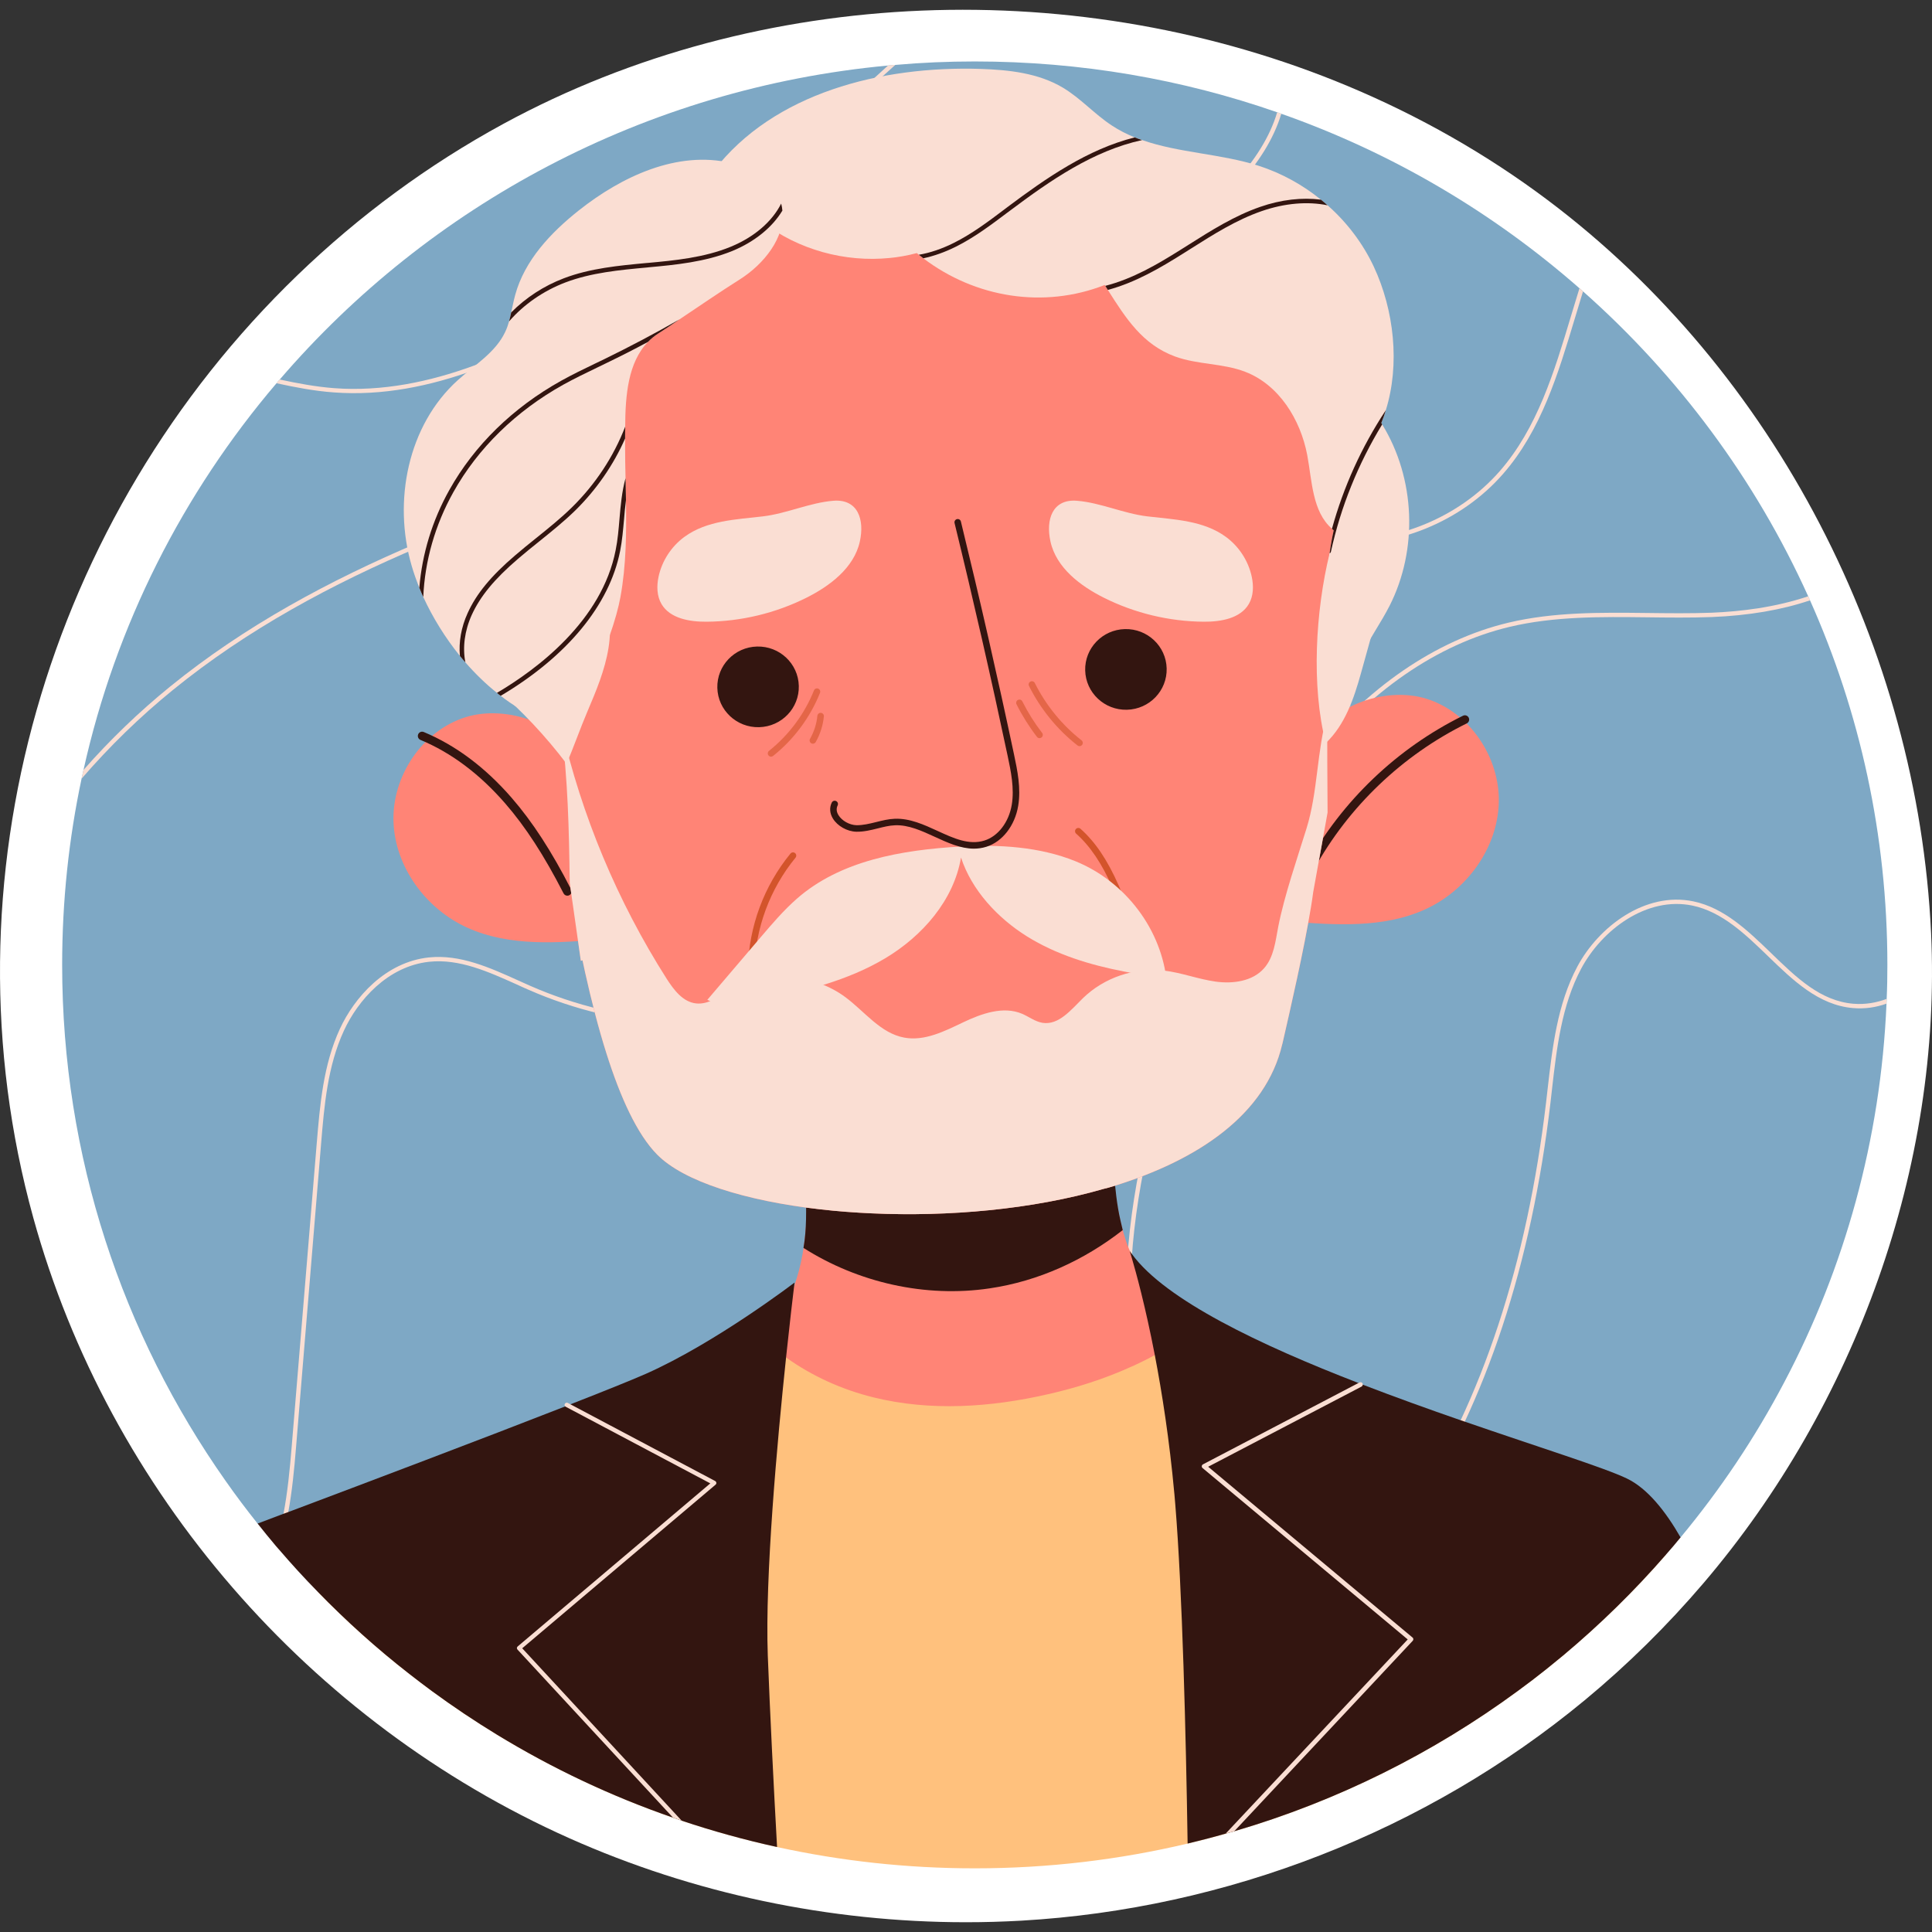 <?xml version="1.0" encoding="UTF-8"?>
<!-- Generator: Adobe Illustrator 25.2.3, SVG Export Plug-In . SVG Version: 6.00 Build 0)  -->
<svg xmlns="http://www.w3.org/2000/svg" xmlns:xlink="http://www.w3.org/1999/xlink" version="1.1" id="Capa_1" x="0px" y="0px" viewBox="0 0 511.672 511.672" style="enable-background:new 0 0 511.672 511.672;" xml:space="preserve" width="512" height="512">
<rect x="0" y="0" width="511.672" height="511.672" fill="#333333" stroke="none"/>
<g>
	<g>
		<path style="fill:#FFFFFF;" d="M255.756,509.085c-36.034-0.011-72.072-7.567-104.986-22.257    C82.071,456.167,28.868,395.134,8.822,322.529c-24.676-89.377,3.598-185.67,70-249.69c16.295-15.711,34.667-29.267,54.561-40.075    c67.96-36.924,152.692-39.657,223.775-9.879c18.707,7.837,36.487,17.909,52.709,30.092    c60.391,45.354,98.024,118.859,101.56,194.097c2.91,61.91-20.15,125.167-60.257,172.187c-9.566,11.214-20.094,21.609-31.45,31.006    c-41.918,34.686-94.895,55.289-149.186,58.4C265.612,508.947,260.684,509.087,255.756,509.085z"/>
	</g>
	<g>
		<g>
			<g>
				<path style="fill:#7EA8C5;" d="M445.083,407.171c10.542-12.683,19.763-26.445,27.478-41.124      c15.94-30.206,25.532-64.174,27.061-100.23c0.023-0.413,0.046-0.849,0.046-1.262c0.139-2.982,0.185-5.986,0.185-9.014      c0-34.358-7.298-67.018-20.482-96.537c-0.139-0.367-0.301-0.711-0.486-1.078c-13.994-30.964-34.429-58.44-59.636-80.757      c-0.301-0.298-0.626-0.573-0.95-0.826c-22.868-20.069-49.604-35.894-78.96-46.215c-0.347-0.16-0.718-0.275-1.089-0.39      C313.184,21,286.238,16.275,258.157,16.275c-7.089,0-14.11,0.298-21.037,0.918c-0.649,0.023-1.274,0.092-1.923,0.161      c-64.409,5.986-121.474,37.018-161.115,83.165c-0.325,0.321-0.603,0.665-0.857,0.986      c-24.721,29.036-42.584,63.991-51.111,102.408c-0.185,0.78-0.348,1.537-0.51,2.316c-3.382,15.917-5.143,32.408-5.143,49.312      c0,50.803,15.987,97.868,43.233,136.583c2.711,3.876,5.561,7.661,8.526,11.376l95.087,40.985l72.045-18.647l108.973,20.488      l74.925-35.945L445.083,407.171z"/>
			</g>
			<g>
				<g>
					<path style="fill:#FADED3;" d="M88.398,103.925c-5.097-0.367-10.171-1.33-15.176-2.431c0.255-0.321,0.533-0.665,0.857-0.986       c4.773,1.032,9.592,1.926,14.411,2.294c25.648,1.927,50.253-10.78,66.541-20.505c19.74-11.789,38.275-25.642,55.095-41.193       c3.823-3.532,7.622-7.202,11.306-10.78c4.495-4.335,9.036-8.739,13.762-12.982c0.649-0.069,1.274-0.138,1.923-0.16       c-5.12,4.518-10.032,9.266-14.874,13.968c-3.684,3.578-7.507,7.248-11.329,10.78c-16.89,15.619-35.495,29.518-55.281,41.353       C139.207,93.077,114.37,105.898,88.398,103.925z"/>
				</g>
				<g>
					<path style="fill:#FADED3;" d="M339.339,30.118c-4.078,13.716-16.774,24.954-25.347,31.262       c-38.437,28.234-85.284,43.28-130.602,57.821c-48.261,15.482-98.189,31.491-137.576,63.51c-8.758,7.11-16.844,15-24.211,23.509       c0.162-0.78,0.324-1.537,0.51-2.316c7.02-7.982,14.689-15.367,22.96-22.087c39.572-32.133,89.594-48.188,137.97-63.716       c45.226-14.495,91.98-29.519,130.255-57.638c8.457-6.216,20.991-17.317,24.953-30.734       C338.621,29.842,338.991,29.957,339.339,30.118z"/>
				</g>
				<g>
					<path style="fill:#FADED3;" d="M419.25,77.17c-0.718,2.385-1.46,4.77-2.155,7.11c-4.402,14.61-8.92,29.725-19.091,41.307       c-10.982,12.546-28.196,19.587-44.901,18.417c-11.237-0.803-21.917-5.046-32.228-9.128c-3.498-1.399-7.113-2.821-10.704-4.106       c-17.84-6.376-32.344-6.628-43.14-0.757c-10.588,5.757-18.164,18.142-20.759,33.945c-1.367,8.188-1.483,16.652-1.575,24.84       c-0.07,5.459-0.162,11.124-0.602,16.651c-1.066,13.509-5.723,38.395-24.791,53.418c-22.891,18.027-55.976,13.532-79.283,3.28       c-1.066-0.459-2.155-0.94-3.22-1.445c-7.461-3.348-15.152-6.835-23.122-5.986c-11.005,1.17-18.906,10.207-22.613,18.28       c-4.309,9.358-5.19,19.793-6.024,29.886l-6.626,80.275c-0.486,6.055-1.066,11.858-2.062,17.293       c-0.625,3.463-1.413,6.766-2.456,9.931c-0.301-0.344-0.602-0.688-0.903-1.032c0.857-2.706,1.552-5.527,2.085-8.44       c1.066-5.596,1.668-11.582,2.178-17.844l6.626-80.275c0.857-10.184,1.715-20.711,6.117-30.275       c3.846-8.349,12.071-17.729,23.563-18.945c8.271-0.872,16.126,2.683,23.702,6.101c1.089,0.482,2.155,0.963,3.221,1.445       c23.007,10.092,55.605,14.564,78.102-3.142c18.721-14.748,23.308-39.289,24.351-52.615c0.44-5.504,0.533-11.124,0.602-16.559       c0.116-8.234,0.208-16.743,1.576-25.023c2.687-16.147,10.472-28.83,21.361-34.771c11.098-6.032,25.926-5.803,44.09,0.688       c3.591,1.284,7.229,2.729,10.75,4.106c10.217,4.083,20.806,8.28,31.88,9.059c16.334,1.147,33.177-5.757,43.928-18.004       c10.009-11.422,14.504-26.399,18.86-40.895c0.765-2.523,1.529-5.069,2.317-7.615C418.624,76.597,418.949,76.872,419.25,77.17z"/>
				</g>
				<g>
					<path style="fill:#FADED3;" d="M499.667,264.545c0,0.413-0.023,0.849-0.046,1.262c-2.757,0.986-5.723,1.445-8.874,1.17       c-9.128-0.78-15.917-7.363-22.497-13.739c-5.978-5.78-12.14-11.743-19.995-13.395c-12.164-2.546-24.049,6.468-29.494,16.697       c-5.19,9.748-6.487,21.078-7.738,32.041l-0.394,3.463c-5.051,42.89-17.052,79.198-35.61,107.936       c-4.356,6.743-9.87,14.129-17.747,17.844c-10.125,4.77-23.771,2.661-33.919-5.275c-8.225-6.422-14.596-16.353-18.998-29.541       c-14.434-43.303-0.602-89.702,13.067-125.298c6.997-18.188,15.987-39.129,29.679-56.766       c14.527-18.647,33.108-31.445,52.384-36.032c12.025-2.867,24.605-2.706,36.792-2.569c5.584,0.069,11.353,0.138,17.006-0.069       c7.785-0.321,16.936-1.422,25.602-4.358c0.185,0.367,0.347,0.711,0.487,1.078c-7.53,2.546-16.241,4.037-26.042,4.426       c-5.676,0.207-11.469,0.138-17.052,0.069c-12.117-0.138-24.652-0.298-36.537,2.546c-18.998,4.518-37.371,17.179-51.713,35.62       c-13.623,17.5-22.566,38.372-29.517,56.468c-13.6,35.413-27.385,81.56-13.067,124.519       c4.332,12.982,10.588,22.729,18.605,28.991c9.824,7.684,22.983,9.748,32.714,5.161c7.622-3.601,13.021-10.826,17.284-17.408       c18.465-28.601,30.397-64.771,35.425-107.477l0.394-3.44c1.274-11.078,2.572-22.523,7.877-32.477       c5.653-10.596,18.026-19.931,30.745-17.271c8.202,1.72,14.481,7.821,20.574,13.693c6.719,6.514,13.067,12.683,21.779,13.417       C493.967,266.082,496.933,265.577,499.667,264.545z"/>
				</g>
			</g>
		</g>
		<g>
			<g>
				<g>
					<g>
						<g>
							<path style="fill:#FF8476;" d="M123.258,189.957c-11.536,3.648-19.459,15.711-19.043,27.692         c0.416,11.982,8.6,23.123,19.628,28.077c11.142,5.005,23.963,4.039,36.151,2.974c0.382-0.034-4.484-41.245-6.141-45.763         C149.748,191.745,134.163,186.508,123.258,189.957z"/>
						</g>
						<g>
							<path style="fill:#FF8476;" d="M377.711,185.038c11.56,3.573,19.564,15.583,19.228,27.567         c-0.336,11.984-8.446,23.179-19.44,28.205c-11.108,5.078-23.936,4.196-36.13,3.211c-0.382-0.031,4.209-41.273,5.835-45.802         C351.234,186.999,366.785,181.661,377.711,185.038z"/>
						</g>
					</g>
				</g>
				<g>
					<g>
						<path style="fill:#331510;" d="M347.075,230.712c-0.184,0-0.371-0.045-0.544-0.141c-0.548-0.301-0.748-0.989-0.447-1.536        c9.286-16.897,23.981-30.918,41.378-39.482c0.562-0.276,1.238-0.045,1.514,0.516c0.277,0.56,0.045,1.239-0.516,1.514        c-16.983,8.361-31.328,22.049-40.393,38.541C347.862,230.499,347.474,230.712,347.075,230.712z"/>
					</g>
					<g>
						<path style="fill:#331510;" d="M150.259,237.216c-0.412,0-0.808-0.226-1.008-0.617c-5.136-10.021-10.043-17.588-15.448-23.814        c-6.758-7.785-14.309-13.447-22.444-16.827c-0.577-0.24-0.851-0.902-0.611-1.479c0.24-0.579,0.903-0.853,1.479-0.611        c8.461,3.516,16.296,9.382,23.285,17.434c5.528,6.367,10.533,14.077,15.753,24.266c0.285,0.556,0.065,1.238-0.491,1.523        C150.608,237.175,150.432,237.216,150.259,237.216z"/>
					</g>
				</g>
			</g>
			<g>
				<g>
					<g>
						<path style="fill:#FF8476;" d="M302.239,336.835c-1.643-2.504-3.041-5.194-4.048-8.236c-0.209-0.633-0.405-1.27-0.589-1.91        c-1.615-5.637-2.466-11.584-3.03-17.413c-0.055-0.568-0.686-10.249-0.364-10.27c0,0-81.3,4.541-81.3,4.541        s0.023,0.092,0.046,0.298c0,0.138,0.046,0.298,0.046,0.505c0.046,0.298,0.093,0.711,0.162,1.17        c0.023,0.298,0.07,0.665,0.093,1.032c0.715,11.35,0.947,23.222-2.943,34.083l-15.835,27.624l28.895,17.337l73.258-5.269        c0,0,25.836-19.547,25.836-19.547c-3.393-3.892-6.785-7.785-10.178-11.677C308.712,344.997,305.103,341.2,302.239,336.835z"/>
					</g>
					<g>
						<g>
							<path style="fill:#331510;" d="M297.348,325.776c-10.241,8.005-22.324,13.528-35.229,15.432         c-17.052,2.546-34.915-1.537-49.327-10.711c0.888-5.036,0.704-10.161,0.651-15.262c-0.03-2.918-0.004-5.777-0.187-8.683         c-0.023-0.367-0.07-0.734-0.093-1.032c-0.069-0.459-0.116-0.872-0.162-1.17c0-0.207-0.046-0.367-0.046-0.505         c-0.023-0.206-0.046-0.298-0.046-0.298l81.3-4.541c0,0,0.128,4.666,0.753,11.272c0.407,4.295,0.795,8.735,1.787,12.96         C296.8,323.456,297.348,325.776,297.348,325.776z"/>
						</g>
					</g>
				</g>
				<g>
					<g>
						<path style="fill:#FF8476;" d="M359.197,173.295l-0.556,3.188l-0.301,1.468l-6.742,37.248l-3.661,20.275l-0.139,0.757        c-0.162,1.284-0.371,2.638-0.602,4.037c-1.9,11.514-5.329,26.399-7.553,36.124c-0.023,0.046-0.023,0.092-0.047,0.138        c-4.332,18.601-22.219,30.711-44.785,37.638c-0.788,0.252-1.599,0.482-2.41,0.665c-19.114,5.528-41.31,7.431-61.49,6.513        c-4.657-0.206-9.198-0.55-13.577-1.055c-0.023,0-0.023,0-0.023,0c-19.925-2.248-36.329-7.409-43.326-14.565        c-5.236-5.344-9.661-14.977-13.391-26.789c-2.109-6.651-3.985-13.991-5.676-21.582v-0.023l-0.649-3.005        c-0.162,0.046-0.278,0.092-0.44,0.138l-0.765-5.367l-2.178-15.298l-5.978-41.858c0-0.115-0.023-0.252-0.047-0.367        c-0.162-1.698-0.324-3.326-0.463-4.886c-0.996-9.908-1.413-16.215-1.413-16.215l0.348-0.046        c-0.556-3.555-0.95-7.179-1.158-10.871c-2.549-44.427,22.335-84.129,60.1-102.959c1.344-0.688,2.711-1.331,4.124-1.95v-0.023        c11.955-5.321,25.068-8.647,38.947-9.403c14.55-0.826,28.59,1.216,41.588,5.596c0.556,0.207,1.112,0.39,1.668,0.62        c37.858,13.486,66.355,47.11,71.568,88.487l0.278-0.046c0,0,0,0.665-0.046,1.95c0.231,1.835,0.37,3.67,0.486,5.481        C361.398,156.23,360.772,164.9,359.197,173.295z"/>
					</g>
				</g>
				<g>
					<g>
						<path style="fill:#D3542B;" d="M198.949,257.274c-0.006,0-0.013,0-0.02-0.001c-0.477-0.01-0.856-0.406-0.844-0.883        c0.254-11.009,4.254-21.782,11.264-30.334c0.303-0.37,0.849-0.425,1.216-0.12c0.369,0.303,0.423,0.847,0.12,1.216        c-6.765,8.254-10.627,18.652-10.873,29.277C199.803,256.899,199.418,257.274,198.949,257.274z"/>
					</g>
					<g>
						<path style="fill:#D3542B;" d="M302.184,252.035c-0.325,0-0.637-0.184-0.783-0.497c-1.399-2.976-2.604-6.078-3.77-9.079        c-0.943-2.426-1.917-4.935-2.983-7.347c-2.862-6.474-5.926-11.027-9.64-14.328c-0.357-0.317-0.39-0.864-0.072-1.22        c0.319-0.356,0.866-0.391,1.22-0.072c3.906,3.471,7.107,8.212,10.073,14.921c1.083,2.448,2.065,4.975,3.015,7.419        c1.155,2.973,2.349,6.047,3.723,8.97c0.204,0.432,0.017,0.948-0.414,1.15C302.432,252.008,302.306,252.035,302.184,252.035z"/>
					</g>
				</g>
				<g>
					<path style="fill:#FADED3;" d="M351.597,215.198l-3.661,20.275l-0.139,0.757c-0.162,1.284-0.371,2.638-0.602,4.037       c-1.9,11.514-5.329,26.399-7.553,36.124c-0.023,0.046-0.023,0.092-0.047,0.138c-4.332,18.601-22.219,30.711-44.785,37.638       c-0.788,0.252-1.599,0.482-2.41,0.665c-19.114,5.528-41.31,7.431-61.49,6.513c-4.657-0.206-9.198-0.55-13.577-1.055       c-0.023,0-0.023,0-0.023,0c-19.925-2.248-36.329-7.409-43.326-14.565c-5.236-5.344-9.661-14.977-13.391-26.789       c-2.109-6.651-3.985-13.991-5.676-21.582v-0.023l-0.649-3.005c-0.162,0.046-0.278,0.092-0.44,0.138l-0.765-5.367l-2.178-15.298       c-0.185-14.335-0.487-27.202-2.271-41.445c5.399,23.647,14.898,46.353,27.942,66.858c1.9,2.959,4.31,6.17,7.808,6.537       c3.244,0.344,6.093-1.858,8.897-3.464c9.36-5.367,21.941-4.633,30.606,1.789c5.143,3.807,9.314,9.587,15.639,10.734       c5.375,0.986,10.634-1.697,15.546-4.037c4.912-2.34,10.658-4.404,15.662-2.271c1.807,0.78,3.429,2.064,5.375,2.385       c4.332,0.688,7.599-3.486,10.727-6.537c5.584-5.436,13.716-8.211,21.501-7.294c4.611,0.55,9.013,2.271,13.623,2.913       c4.588,0.642,9.824-0.069,12.859-3.555c2.595-2.958,2.989-7.133,3.73-10.963c1.575-8.12,5.097-18.326,7.46-25.94       c3.082-9.885,2.711-20.505,5.561-30.459C351.458,197.584,351.551,206.414,351.597,215.198z"/>
				</g>
				<g>
					<path style="fill:#FADED3;" d="M254.31,224.202c-15.487,0.911-31.755,3.663-43.343,13.876c-3.46,3.049-6.46,6.566-9.447,10.07       c-4.73,5.549-9.461,11.098-14.192,16.647c4.245,2.245,9.704,0.933,14.423-0.007c11.338-2.257,22.78-5.074,32.681-10.99       c9.901-5.916,18.181-15.401,20.081-26.694c2.818,8.64,9.688,16.024,17.443,20.871c7.755,4.847,16.687,7.568,25.688,9.311       c3.891,0.753,7.892,1.359,11.4,3.188c-1.245-14.179-10.951-27.005-24.255-32.4C275.336,224.241,264.51,223.602,254.31,224.202z       "/>
				</g>
			</g>
			<g>
				<path style="fill:#FADED3;" d="M368,160.473c-4.379,8.578-12.117,17.294-10.356,26.743c-5.283-12.5-7.322-27.087-5.514-40.665      c0.278-2.064,0.648-4.106,1.089-6.101c-0.162-0.137-0.324-0.252-0.463-0.413c-5.236-4.564-5.259-12.661-6.557-19.564      c-1.784-9.358-7.461-18.578-16.45-22.018c-5.908-2.271-12.581-1.858-18.535-4.037c-8.572-3.142-12.998-10.023-17.817-17.638      c-0.209-0.367-0.44-0.711-0.672-1.078c-0.046-0.069-0.092-0.16-0.139-0.23c-16.195,6.354-34.313,3.372-48.052-7.064      c-0.394-0.298-0.788-0.619-1.181-0.941c-0.186-0.138-0.371-0.275-0.556-0.436c-1.274,0.344-2.549,0.62-3.869,0.849h-0.023      c-1.066,0.184-2.131,0.344-3.197,0.436c-11.932,1.216-24.327-2.179-33.78-9.495c-5.954-4.587-10.333-6.56-12.928-13.555      c15.871-20.688,44.438-27.844,70.688-27.018c7.53,0.252,15.315,1.101,21.779,4.954c4.703,2.798,8.387,7.018,12.974,10.023      c1.946,1.284,3.985,2.317,6.093,3.165c0.626,0.252,1.274,0.505,1.923,0.711c0.023-0.023,0.023-0.023,0.046,0      c9.754,3.417,20.829,3.601,30.861,6.812c6.001,1.926,11.607,5.023,16.473,8.968c0.602,0.482,1.182,0.986,1.761,1.491      c5.12,4.518,9.337,10.069,12.233,16.238c5.375,11.468,6.997,25.895,3.174,38.074c-0.324,1.124-0.741,2.248-1.182,3.326      c0.07,0.138,0.162,0.252,0.232,0.39C374.859,126.712,375.6,145.519,368,160.473z"/>
			</g>
			<g>
				<path style="fill:#FADED3;" d="M131.242,182.251c6.962,5.992,13.28,12.717,18.814,20.024c1.901-4.473,3.579-9.285,5.48-13.759      c2.327-5.477,4.675-11.02,5.617-16.889c0.942-5.868,0.354-12.187-2.855-17.209c-3.881-6.071-11.542-9.512-18.725-8.485      c-7.183,1.028-13.52,6.427-15.694,13.282C121.703,166.071,125.765,177.536,131.242,182.251z"/>
			</g>
			<g>
				<path style="fill:#FADED3;" d="M352.13,146.551c-3.71,15.211-4.906,35.087-1.009,50.251c5.107-4.857,7.451-11.792,9.331-18.551      c1.183-4.255,2.367-8.51,3.551-12.765c0.905-3.254,1.818-6.572,1.682-9.944c-0.136-3.373-1.492-6.871-4.296-8.792      C358.586,144.831,352.931,143.27,352.13,146.551z"/>
			</g>
			<g>
				<path style="fill:#FADED3;" d="M181.252,142.192c-3.479,2.551-5.965,6.396-6.848,10.592c-0.506,2.41-0.464,5.048,0.782,7.178      c2.248,3.842,7.424,4.725,11.908,4.694c9.168-0.063,18.313-2.259,26.492-6.359c6.111-3.064,12.567-7.845,14.127-14.85      c1.295-5.814-0.48-11.35-7.012-10.824c-6.243,0.503-12.341,3.387-18.656,4.136C194.958,137.6,187.227,137.812,181.252,142.192z"/>
			</g>
			<g>
				<path style="fill:#FADED3;" d="M324.675,142.192c3.479,2.551,5.965,6.396,6.847,10.592c0.507,2.41,0.464,5.048-0.782,7.178      c-2.248,3.842-7.424,4.725-11.908,4.694c-9.168-0.063-18.313-2.259-26.492-6.359c-6.111-3.064-12.567-7.845-14.127-14.85      c-1.295-5.814,0.48-11.35,7.012-10.824c6.243,0.503,12.341,3.387,18.656,4.136C310.969,137.6,318.7,137.812,324.675,142.192z"/>
			</g>
			<g>
				<g>
					<g>
						<path style="fill:#331510;" d="M211.558,181.642c0.149,5.899-4.561,10.8-10.52,10.948c-5.959,0.147-10.91-4.515-11.059-10.414        c-0.149-5.899,4.561-10.8,10.52-10.948S211.409,175.743,211.558,181.642z"/>
					</g>
					<g>
						<path style="fill:#331510;" d="M308.98,177.023c0.149,5.899-4.561,10.8-10.52,10.948c-5.959,0.147-10.91-4.515-11.059-10.414        c-0.149-5.899,4.561-10.8,10.52-10.948C303.88,166.461,308.831,171.124,308.98,177.023z"/>
					</g>
				</g>
			</g>
			<g>
				<path style="fill:#331510;" d="M257.928,224.757c-3.536,0-6.974-1.577-10.322-3.115c-3.441-1.578-7-3.231-10.57-3.074      c-1.523,0.059-3.01,0.432-4.585,0.828c-1.821,0.456-3.704,0.916-5.663,0.879c-2.439-0.062-4.994-1.503-6.212-3.506      c-0.839-1.379-0.943-2.876-0.292-4.215c0.21-0.428,0.719-0.61,1.156-0.399c0.43,0.208,0.608,0.726,0.399,1.156      c-0.396,0.814-0.324,1.675,0.214,2.56c0.915,1.504,2.925,2.629,4.779,2.677c1.694,0.02,3.411-0.381,5.198-0.829      c1.591-0.399,3.236-0.811,4.938-0.878c4.008-0.155,7.734,1.567,11.358,3.23c4.266,1.958,8.29,3.803,12.362,2.547      c3.635-1.127,6.486-4.842,7.265-9.467c0.733-4.363-0.24-8.961-1.099-13.016c-4.341-20.496-9.068-41.223-14.048-61.606      c-0.114-0.463,0.17-0.931,0.634-1.044c0.461-0.113,0.932,0.169,1.044,0.634c4.985,20.399,9.717,41.144,14.062,61.657      c0.89,4.207,1.9,8.974,1.11,13.661c-0.885,5.262-4.204,9.513-8.457,10.831C260.1,224.609,259.01,224.757,257.928,224.757z"/>
			</g>
			<g style="opacity:0.61;">
				<g>
					<path style="fill:#D3542B;" d="M285.901,197.614c-0.186,0-0.374-0.061-0.532-0.185c-5.378-4.218-9.821-9.671-12.851-15.764       c-0.213-0.428-0.038-0.946,0.389-1.159c0.431-0.214,0.946-0.038,1.159,0.389c2.916,5.867,7.194,11.113,12.369,15.175       c0.376,0.294,0.441,0.838,0.147,1.213C286.412,197.5,286.158,197.614,285.901,197.614z"/>
				</g>
				<g>
					<path style="fill:#D3542B;" d="M275.313,195.493c-0.26,0-0.516-0.116-0.686-0.338c-2.072-2.689-3.894-5.592-5.415-8.629       c-0.214-0.427-0.041-0.946,0.385-1.161c0.43-0.215,0.949-0.041,1.16,0.385c1.471,2.939,3.234,5.748,5.238,8.349       c0.292,0.378,0.221,0.921-0.157,1.212C275.682,195.434,275.497,195.493,275.313,195.493z"/>
				</g>
				<g>
					<path style="fill:#D3542B;" d="M204.207,200.397c-0.253,0-0.504-0.112-0.675-0.325c-0.298-0.374-0.237-0.917,0.135-1.215       c5.281-4.222,9.397-9.754,11.902-15.999c0.177-0.443,0.684-0.662,1.123-0.481c0.443,0.177,0.659,0.681,0.481,1.123       c-2.616,6.523-6.913,12.3-12.426,16.707C204.588,200.335,204.397,200.397,204.207,200.397z"/>
				</g>
				<g>
					<path style="fill:#D3542B;" d="M215.279,196.964c-0.145,0-0.292-0.037-0.428-0.114c-0.414-0.237-0.558-0.766-0.321-1.18       c1.066-1.864,1.739-3.974,1.944-6.102c0.047-0.475,0.485-0.825,0.943-0.778c0.475,0.045,0.824,0.468,0.778,0.943       c-0.228,2.371-0.977,4.721-2.163,6.795C215.87,196.807,215.579,196.964,215.279,196.964z"/>
				</g>
			</g>
			<g>
				<g>
					<path style="fill:#FADED3;" d="M195.88,74.028c-5.352,3.372-10.612,7.018-15.917,10.55c-1.877,1.284-3.753,2.546-5.653,3.762       c-0.996,0.642-1.9,1.376-2.688,2.202c-5.305,5.436-6,14.151-6.047,22.454c-0.023,1.078-0.023,2.11-0.023,3.142v2.041       c0,2.821,0.047,5.619,0.116,8.44c0,0,0,0,0,0.023c0.023,1.927,0.07,3.808,0.116,5.734v0.023c-0.023,0.023-0.023,0.046,0,0.069       c0.139,8.601,0.069,17.179-1.46,25.619c-1.97,10.848-12.025,38.326-26.76,29.587c-1.692-1.009-3.36-2.133-4.958-3.395       c-0.348-0.229-0.672-0.481-0.996-0.78c-2.966-2.363-5.769-5.092-8.364-8.074v-0.023c-0.487-0.55-0.973-1.101-1.437-1.674       c-3.892-4.817-7.206-10.161-9.707-15.619c-0.371-0.803-0.718-1.629-1.043-2.454c-0.788-1.95-1.483-3.899-2.039-5.826       c-4.982-17.087-1.043-37.179,12.233-49.152c4.449-4.037,9.986-7.316,12.534-12.752c0.44-0.917,0.764-1.858,1.043-2.821       c0.208-0.78,0.394-1.559,0.556-2.362c0.347-1.56,0.648-3.119,1.066-4.656c2.502-9.128,9.383-16.445,16.844-22.362       c11.399-9.037,26.157-15.917,40.36-12.546c5.491,1.307,10.959,4.518,12.905,9.748c0.116,0.321,0.232,0.665,0.325,0.986       c0.162,0.619,0.278,1.238,0.324,1.858C208.02,62.881,202.298,69.992,195.88,74.028z"/>
				</g>
				<g>
					<g>
						<g>
							<path style="fill:#331510;" d="M165.784,132.377v0.023c-0.023,0.023-0.023,0.046,0,0.069         c-0.232,1.697-0.371,3.371-0.51,5.046c-0.255,2.752-0.486,5.619-1.042,8.417c-2.827,14.312-14.017,27.89-31.626,38.348         c-0.348-0.229-0.672-0.481-0.996-0.78c10.657-6.284,27.779-19.083,31.44-37.798c0.556-2.73,0.787-5.551,1.019-8.303         c0.301-3.532,0.625-7.202,1.599-10.757C165.691,128.57,165.737,130.45,165.784,132.377z"/>
						</g>
					</g>
					<g>
						<g>
							<path style="fill:#331510;" d="M165.575,112.996c-0.023,1.078-0.023,2.11-0.023,3.142         c-3.081,7.018-7.599,13.532-13.183,19.037c-3.012,2.936-6.371,5.642-9.592,8.234c-1.854,1.491-3.776,3.027-5.607,4.61         c-6.232,5.344-9.986,9.908-12.233,14.84c-1.9,4.22-2.456,8.601-1.691,12.546c-0.487-0.55-0.973-1.101-1.437-1.674         c-0.347-3.67,0.324-7.592,2.039-11.353c2.294-5.092,6.163-9.793,12.534-15.252c1.83-1.583,3.777-3.142,5.63-4.633         c3.22-2.592,6.534-5.252,9.499-8.165C157.698,128.248,162.54,120.886,165.575,112.996z"/>
						</g>
					</g>
					<g>
						<g>
							<path style="fill:#331510;" d="M207.209,55.771c-2.664,4.427-7.321,8.234-13.183,10.665         c-7.229,2.959-15.222,3.716-22.265,4.358l-0.371,0.046c-7.298,0.665-14.851,1.376-21.663,3.968         c-5.815,2.225-10.959,5.78-14.897,10.298c0.208-0.78,0.394-1.559,0.556-2.362c3.869-3.899,8.618-7.018,13.925-9.037         c6.951-2.661,14.596-3.372,21.987-4.06l0.347-0.023c6.951-0.642,14.851-1.376,21.918-4.289         c6.186-2.546,10.959-6.674,13.322-11.422C207.047,54.533,207.163,55.152,207.209,55.771z"/>
						</g>
					</g>
					<g>
						<g>
							<path style="fill:#331510;" d="M179.963,84.579c-1.877,1.284-3.753,2.546-5.653,3.762c-0.996,0.642-1.9,1.376-2.688,2.202         c-3.614,1.95-7.275,3.808-10.982,5.596l-2.409,1.17c-2.989,1.445-6.093,2.936-9.036,4.564         c-12.557,6.996-22.636,16.835-29.123,28.464c-4.842,8.647-7.576,18.257-7.97,27.775c-0.371-0.803-0.718-1.629-1.043-2.454         c0.718-8.9,3.406-17.799,7.947-25.895c6.603-11.812,16.844-21.812,29.61-28.922c2.966-1.651,6.093-3.165,9.105-4.61         l2.387-1.147C166.826,91.803,173.476,88.294,179.963,84.579z"/>
						</g>
					</g>
				</g>
			</g>
			<g>
				<g>
					<g>
						<path style="fill:#331510;" d="M302.456,37.101c-12.952,2.821-24.327,10.711-34.939,18.67l-0.834,0.619        c-4.263,3.211-8.665,6.514-13.531,8.945c-2.896,1.445-5.815,2.477-8.619,3.074c-0.394-0.298-0.788-0.619-1.181-0.941        c3.012-0.504,6.14-1.582,9.267-3.142c4.773-2.385,9.152-5.665,13.368-8.853l0.811-0.619        c10.264-7.683,21.246-15.344,33.734-18.463C301.159,36.642,301.807,36.895,302.456,37.101z"/>
					</g>
				</g>
				<g>
					<g>
						<path style="fill:#331510;" d="M351.597,54.372c-5.282-1.078-11.353-0.573-17.446,1.537c-6.696,2.317-12.79,6.17-18.698,9.908        l-2.294,1.445c-5.769,3.624-12.441,7.569-19.763,9.518c-0.209-0.367-0.44-0.711-0.672-1.078        c7.298-1.858,14.017-5.826,19.786-9.449l2.294-1.445c5.954-3.762,12.117-7.661,18.952-10.023        c5.537-1.927,11.074-2.546,16.079-1.904C350.439,53.363,351.018,53.867,351.597,54.372z"/>
					</g>
				</g>
				<g>
					<g>
						<path style="fill:#331510;" d="M365.823,112.01c0.07,0.138,0.162,0.252,0.232,0.39c-6.371,10.459-10.959,21.789-13.577,33.739        c-0.046,0.183-0.185,0.344-0.347,0.413c0.278-2.064,0.648-4.106,1.089-6.101c-0.162-0.137-0.324-0.252-0.463-0.413        c3.058-11.101,7.831-21.629,14.202-31.308c0-0.023,0.023-0.046,0.046-0.046C366.68,109.808,366.263,110.932,365.823,112.01z"/>
					</g>
				</g>
			</g>
			<g>
				<path style="fill:#FFC17D;" d="M441.191,411.759c-8.341,9.587-17.446,18.509-27.2,26.674c-1.437,1.193-2.896,2.386-4.356,3.555      c-2.526,2.018-5.074,3.968-7.692,5.872c-25.694,18.876-55.304,32.821-87.416,40.39c-18.095,4.289-36.954,6.56-56.37,6.56      c-17.979,0-35.494-1.949-52.362-5.642c-26.621-5.826-51.573-15.986-74.094-29.702c-5.954-3.624-11.723-7.5-17.33-11.605      c-2.016-1.491-4.008-3.005-5.978-4.542c-8.596-6.697-16.705-13.991-24.281-21.789c0.162-0.298,0.324-0.574,0.486-0.849      c3.455-5.985,9.138-9.138,14.865-12.743c5.925-3.731,12.009-7.206,18.178-10.515c12.39-6.646,25.122-12.62,37.788-18.714      c7.973-3.836,15.926-7.719,23.753-11.846c3.913-2.063,7.794-4.186,11.627-6.393c3.144-1.81,7.264-4.224,10.475-6.664      c2.322,1.879,4.462,3.945,6.896,5.706c6.951,4.977,14.898,8.532,23.076,10.55c15.176,3.762,31.116,2.661,46.337-0.826      c7.46-1.697,14.875-4.037,21.894-7.225c0.371-0.138,0.718-0.321,1.089-0.482c1.784-0.826,3.545-1.697,5.259-2.661      c4.193-2.271,8.178-4.885,11.862-7.89c0.408-0.333,6.954,3.09,7.739,3.416c3.183,1.323,6.392,2.582,9.612,3.811      c6.995,2.669,14.038,5.155,21.102,7.633c14.908,5.229,29.742,10.667,44.497,16.312c2.066,0.79,4.13,1.585,6.192,2.383      c6.701,2.594,13.439,5.258,19.453,9.19C433.481,398.419,437.568,404.199,441.191,411.759z"/>
			</g>
			<g>
				<g>
					<path style="fill:#331510;" d="M210.43,339.671c0,0-0.046,0.321-0.116,0.964c-0.301,2.454-1.135,9.472-2.131,18.876       c-2.34,22.248-5.607,58.005-4.842,78.922c0.579,15.115,1.553,34.496,2.456,50.734c-8.595-1.881-17.029-4.22-25.254-6.973       c-0.765-0.275-1.53-0.527-2.294-0.803c-16.404-5.665-31.973-13.051-46.546-21.927c-5.954-3.624-11.723-7.5-17.33-11.605       c-2.016-1.491-4.008-3.005-5.978-4.542c-8.596-6.697-16.705-13.991-24.281-21.789c-3.545-3.601-6.928-7.317-10.218-11.147       c-0.301-0.344-0.602-0.688-0.903-1.032c-1.622-1.926-3.221-3.876-4.773-5.848c2.062-0.78,4.379-1.651,6.858-2.592       c0.417-0.16,0.834-0.298,1.274-0.459c20.296-7.638,51.667-19.495,73.353-27.982c0.463-0.184,0.927-0.367,1.367-0.551       c8.943-3.486,16.102-6.376,19.925-8.05C189.532,355.658,210.43,339.671,210.43,339.671z"/>
				</g>
				<g>
					<path style="fill:#331510;" d="M445.083,407.171c-1.251,1.537-2.548,3.073-3.892,4.587c-8.341,9.587-17.446,18.509-27.2,26.674       c-1.437,1.193-2.896,2.386-4.356,3.555c-2.526,2.018-5.074,3.968-7.692,5.872c-22.358,16.422-47.705,29.128-75.067,37.133       c-0.764,0.229-1.506,0.436-2.27,0.619c-3.336,0.964-6.696,1.835-10.078,2.638c-0.44-28.716-1.391-66.95-3.267-89.817       c-0.069-0.94-0.162-1.858-0.231-2.729c0-0.069-0.023-0.138-0.023-0.206c-1.298-14.174-3.244-26.606-5.167-36.629       c-2.502-12.982-5.005-21.995-6.093-25.711c-0.232-0.803-0.394-1.354-0.487-1.652c-0.047-0.092-0.047-0.16-0.07-0.206       c0.209,0.275,0.394,0.574,0.625,0.872c8.874,12.133,33.919,24.037,59.961,34.106c0.371,0.16,0.765,0.298,1.135,0.436       c8.758,3.371,17.585,6.536,25.926,9.427c0.371,0.114,0.742,0.252,1.089,0.367c19.995,6.904,37,12.202,42.955,15.069       C436.348,394.213,441.144,400.291,445.083,407.171z"/>
				</g>
				<g>
					<g>
						<g>
							<path style="fill:#FADED3;" d="M189.508,393.204l-51.203,43.326l42.237,45.665c-0.765-0.275-1.53-0.527-2.294-0.803         l-41.194-44.519c-0.116-0.115-0.162-0.275-0.162-0.436c0.023-0.138,0.093-0.298,0.209-0.39l51.018-43.188l-38.298-20.298         c-0.046-0.023-0.093-0.046-0.116-0.092c-0.185-0.16-0.232-0.436-0.116-0.665c0.162-0.298,0.51-0.39,0.788-0.252l0.695,0.367         l38.345,20.321c0.162,0.092,0.278,0.275,0.301,0.459C189.74,392.882,189.671,393.066,189.508,393.204z"/>
						</g>
					</g>
					<g>
						<g>
							<path style="fill:#FADED3;" d="M374.303,434.098c0.023,0.16-0.046,0.321-0.162,0.459l-47.265,50.436         c-0.764,0.229-1.506,0.436-2.27,0.619l48.214-51.422l-54.331-45.39c-0.162-0.115-0.231-0.321-0.208-0.528         c0.023-0.183,0.139-0.367,0.324-0.458l41.171-21.537l0.255-0.138c0.301-0.161,0.672-0.046,0.834,0.252         c0.046,0.092,0.069,0.206,0.046,0.321c0,0.184-0.116,0.39-0.301,0.504l-40.638,21.239l54.122,45.229         C374.233,433.777,374.303,433.937,374.303,434.098z"/>
						</g>
					</g>
				</g>
			</g>
		</g>
	</g>
</g>















</svg>
